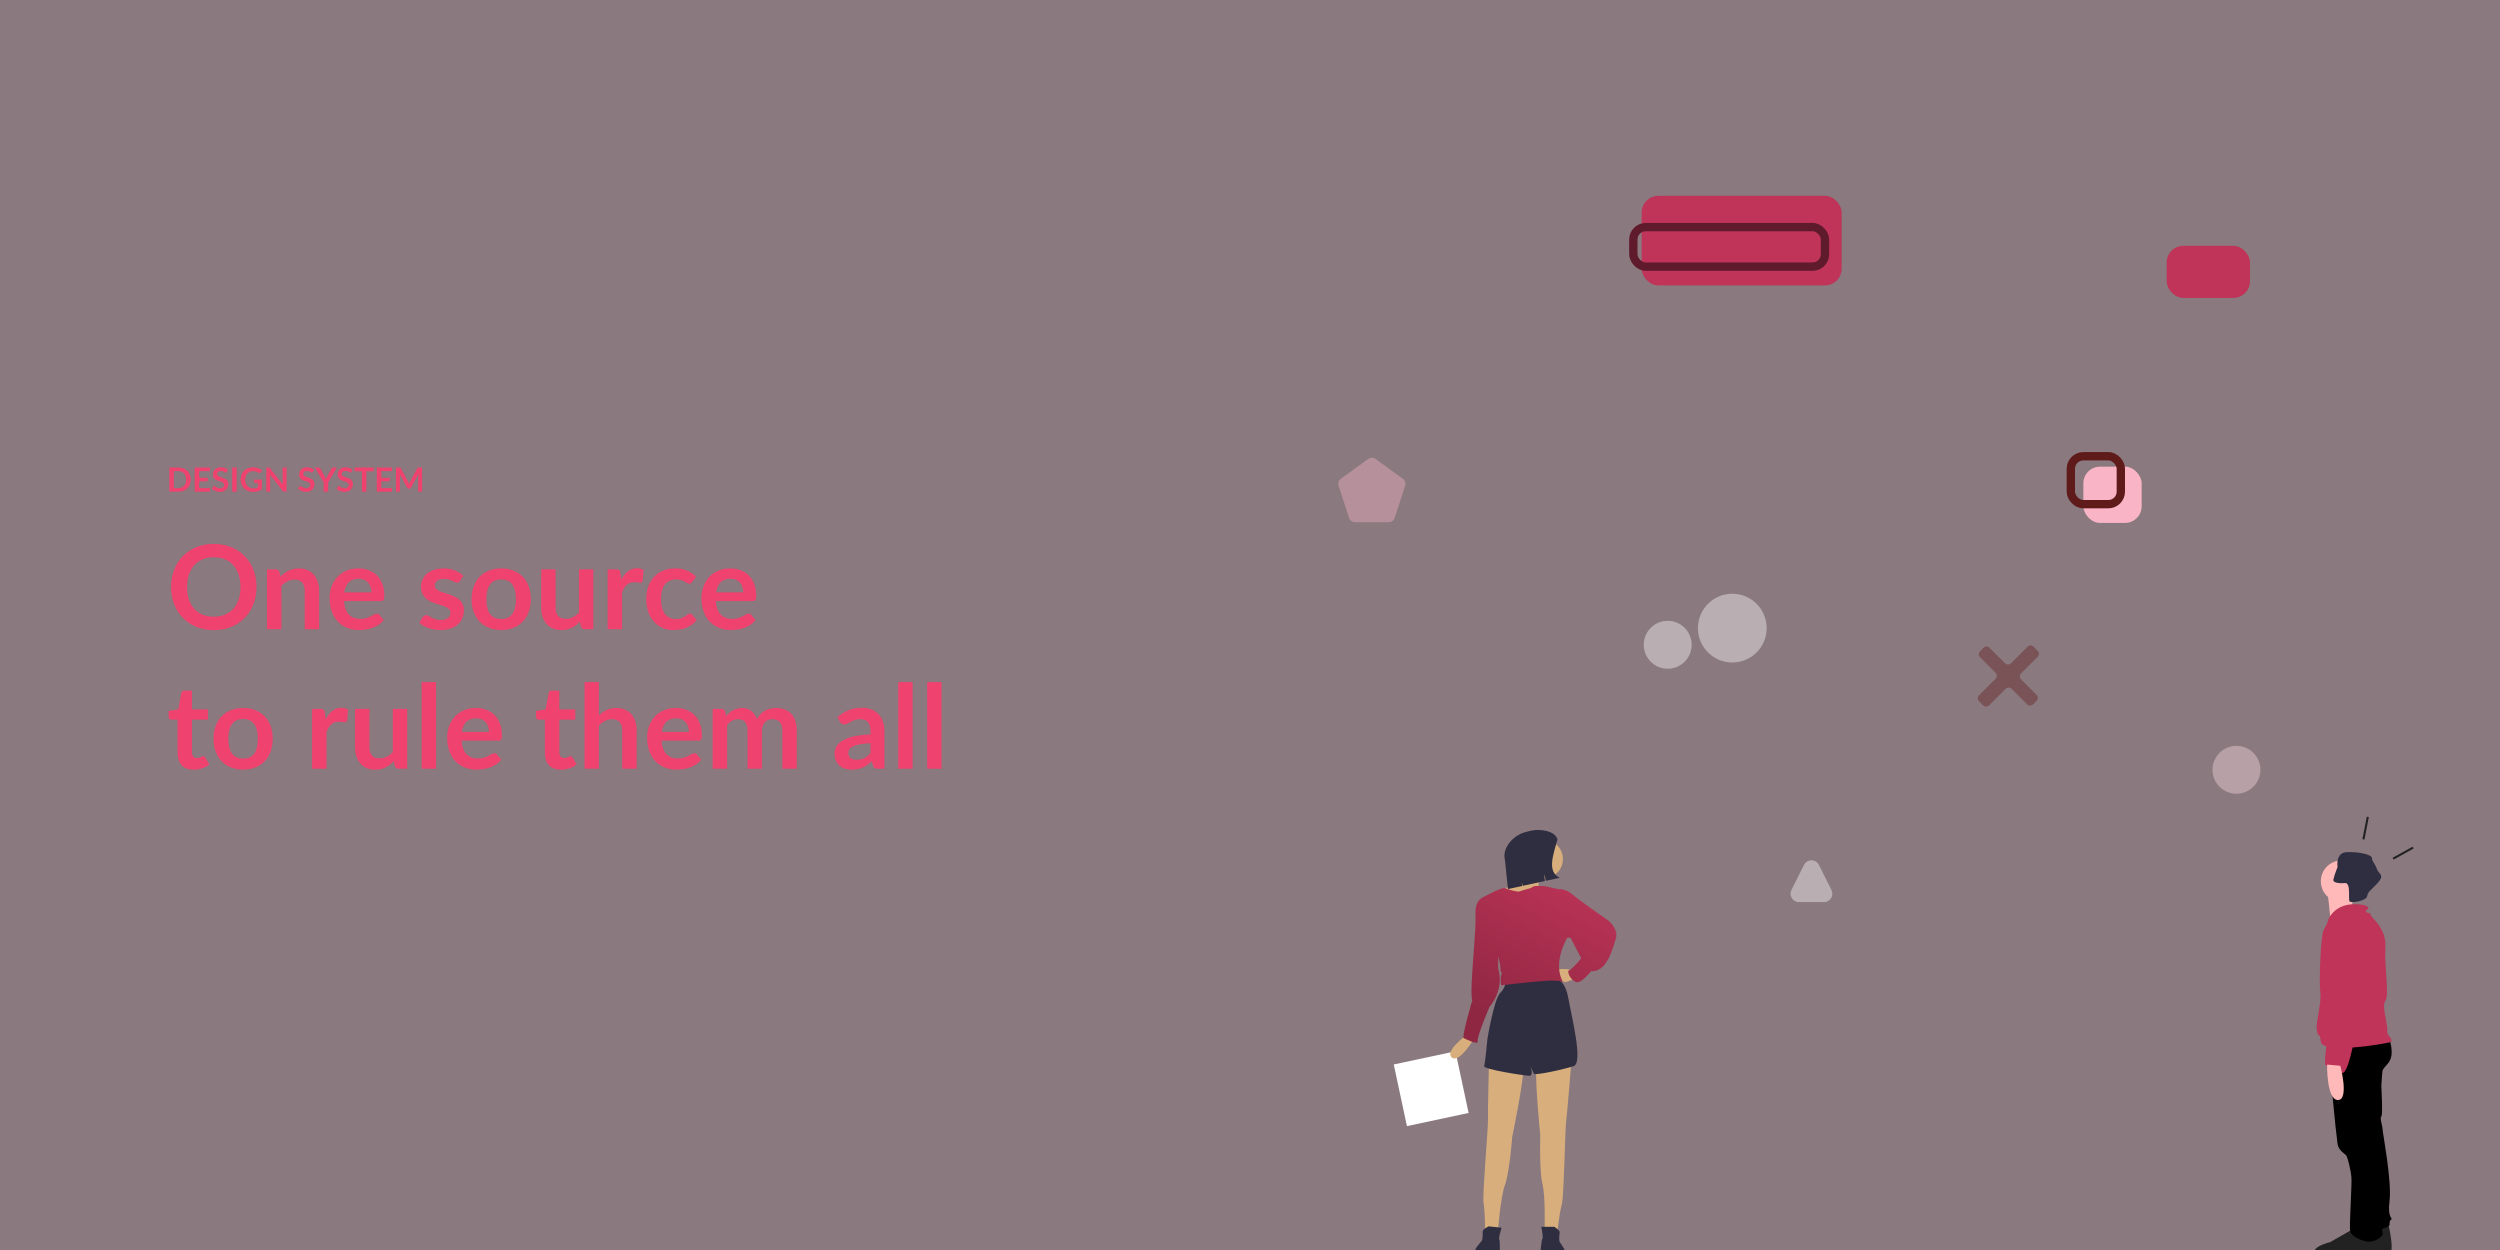 <svg width="1200" height="600" viewBox="0 0 1200 600" fill="none" xmlns="http://www.w3.org/2000/svg">
<rect x="0" y="0" width="1200" height="600" fill="#808080" stroke="none"/>
<g id="design_system_hero" clip-path="url(#clip0)">
<rect width="1200" height="600" fill="#EF426F" fill-opacity="0.1"/>
<rect id="Rectangle Copy" x="1000" y="224" width="28" height="27" rx="8" fill="#F9B4C6"/>
<rect id="Rectangle Copy_2" x="1040" y="118" width="40" height="25" rx="8" fill="#BF3458"/>
<rect id="Rectangle" x="994" y="219" width="24" height="23" rx="6" stroke="#5F1A1A" stroke-width="4"/>
<rect id="Rectangle Copy_3" x="788" y="94" width="96" height="43" rx="8" fill="#BF3458"/>
<rect id="Rectangle Copy 2" x="784" y="109" width="92" height="19" rx="6" stroke="#5F1A2C" stroke-width="4"/>
<g id="undraw_voting_nvu7">
<circle id="Oval" opacity="0.4" cx="1073.5" cy="369.5" r="11.5" fill="#FCDAE3"/>
<circle id="Oval_2" opacity="0.4" cx="831.5" cy="301.5" r="16.5" fill="white"/>
<circle id="Oval_3" opacity="0.4" cx="800.5" cy="309.5" r="11.5" fill="white"/>
<path id="Path" d="M1146.52 588C1146.52 588 1149.65 601.292 1146.8 601.869C1143.95 602.447 1129.98 602.261 1126.55 602.839C1123.13 603.417 1116 602.447 1116 599.847C1116 597.246 1123.42 595.513 1123.42 595.513C1123.42 595.513 1133.97 589.734 1134.25 589.445C1134.54 589.156 1146.52 588 1146.52 588Z" fill="#222222"/>
<path id="Path_2" d="M1143.87 510.429C1143.87 510.429 1143.02 520.143 1143.02 521C1143.02 521.857 1143.87 535.286 1143.02 535.857C1142.17 536.429 1143.59 540.429 1143.59 541.857C1143.59 543.286 1148.12 567 1146.99 576.143C1145.85 585.286 1148.69 584.429 1147.84 585.286C1146.99 586.143 1146.99 586.143 1146.99 587.857C1146.99 589.571 1137.92 591 1137.92 591L1128 527.857L1133.1 509L1143.87 510.429Z" fill="black"/>
<path id="Path_3" opacity="0.1" d="M1143.87 510.429C1143.87 510.429 1143.02 520.143 1143.02 521C1143.02 521.857 1143.87 535.286 1143.02 535.857C1142.17 536.429 1143.59 540.429 1143.59 541.857C1143.59 543.286 1148.12 567 1146.99 576.143C1145.85 585.286 1148.69 584.429 1147.84 585.286C1146.99 586.143 1146.99 586.143 1146.99 587.857C1146.99 589.571 1137.92 591 1137.92 591L1128 527.857L1133.1 509L1143.87 510.429Z" fill="black"/>
<path id="Path_4" d="M1141.74 591.511C1141.74 591.511 1144.58 602.155 1141.74 602.746C1138.89 603.337 1124.94 602.069 1121.53 602.66C1118.11 603.251 1111 603.337 1111 600.677C1111 598.016 1118.4 596.242 1118.4 596.242C1118.4 596.242 1128.93 590.329 1129.21 590.033C1129.5 589.738 1141.74 591.511 1141.74 591.511Z" fill="#222222"/>
<path id="Path_5" d="M1146.62 498C1146.62 498 1150.09 506.334 1146.04 510.645C1141.99 514.956 1137.36 523.578 1137.36 524.152C1137.36 524.727 1145.46 581.918 1144.3 585.654C1143.15 589.39 1143.44 591.689 1143.72 592.264C1144.01 592.839 1140.83 596 1137.36 596C1133.89 596 1128.69 593.413 1128.11 591.114C1127.53 588.815 1128.98 568.985 1128.69 565.249C1128.4 561.513 1126.95 556.053 1126.37 554.903C1125.8 553.754 1122.62 552.604 1122.04 549.155C1121.46 545.707 1116.83 501.736 1118.28 500.299C1119.72 498.862 1146.62 498 1146.62 498Z" fill="black"/>
<circle id="Oval_4" cx="1124" cy="423" r="10" fill="#FFB9B9"/>
<path id="Path_6" d="M1130 427.335C1130 427.335 1128.02 437.974 1129.43 439.125C1130.85 440.275 1118.7 442 1118.7 442C1118.7 442 1117.29 427.91 1117 426.473C1116.72 425.035 1130 427.335 1130 427.335Z" fill="#FFB9B9"/>
<path id="Combined Shape" fill-rule="evenodd" clip-rule="evenodd" d="M1117.46 441.677C1117.46 441.677 1120.9 431.65 1134.95 434.515C1134.95 434.515 1137.53 435.374 1136.67 436.234C1136.44 436.466 1136.21 436.635 1136.01 436.776C1135.49 437.156 1135.26 437.325 1136.1 437.953C1136.67 438.383 1137.32 438.383 1137.71 438.383C1138.11 438.383 1138.25 438.383 1137.82 438.812C1137.57 439.066 1138.13 439.692 1139.05 440.698C1141.23 443.108 1145.39 447.698 1144.99 454.57C1144.74 458.768 1145.08 463.71 1145.38 468.159C1145.79 474.035 1146.13 479.051 1144.99 480.356C1143.75 481.766 1144.58 486.104 1145.27 489.701C1145.69 491.95 1146.07 493.909 1145.85 494.681C1145.57 495.646 1146.36 496.744 1147.06 497.719C1147.81 498.77 1148.46 499.679 1147.57 500.124C1146.66 500.576 1137.69 502.213 1129.25 502.794C1127.86 509.11 1126.1 515 1124.41 515C1120.78 515 1117.98 514.43 1117.14 513.004C1117.05 512.843 1117.01 512.437 1117 511.843C1116.62 511.605 1116.33 511.327 1116.14 511.004C1115.8 510.415 1116.12 506.567 1116.62 502.253C1115.11 501.799 1114.16 501.113 1114.02 500.124C1113.51 496.583 1113.5 496.615 1113.41 496.949C1113.34 497.182 1113.23 497.562 1112.87 496.973C1112.01 495.54 1111.72 492.962 1112.3 489.81L1112.34 489.595C1112.93 486.32 1114.29 478.86 1113.73 476.058C1113.16 473.193 1113.73 449.127 1115.45 446.262C1117.17 443.397 1117.46 441.677 1117.46 441.677Z" fill="url(#paint0_linear)"/>
<path id="Path_7" d="M1123.37 511.576C1123.37 511.576 1127.71 528 1122.21 528C1116.71 528 1117 511 1117 511L1123.37 511.576Z" fill="#FFB9B9"/>
<path id="Path_8" d="M1120 422.445C1120 423.272 1121.22 423.797 1123.1 423.917H1123.11C1123.91 423.962 1124.71 423.947 1125.51 423.871C1126.71 423.763 1127.21 424.879 1127.42 426.351C1127.75 428.778 1127.28 432.182 1127.83 432.715C1128.57 433.451 1134.03 432.713 1135.73 431.044C1136 430.809 1136.17 430.494 1136.23 430.148C1136.41 429.129 1136.92 428.194 1137.69 427.486C1138.69 426.405 1140.13 425.207 1141.74 423.301C1144.64 419.877 1141.74 419.592 1140.87 417.025C1140 414.457 1138.55 413.601 1138.55 411.889C1138.55 410.178 1131.89 408.751 1126.38 409.037C1120.87 409.322 1122.03 416.169 1122.03 416.169C1122.03 416.169 1121.7 416.996 1121.31 418.063C1120.78 419.402 1120.35 420.777 1120.02 422.177C1120.01 422.266 1120 422.355 1120 422.445Z" fill="#2F2E41"/>
<g id="b6a4aa65-5bff-4dd4-a595-827386906092">
<path id="Rectangle_2" d="M704.933 534.218L675.325 540.54L669 510.944L698.609 504.622L704.933 534.218Z" fill="white"/>
<path id="ac286760-ef31-4470-8aba-995faff60c3b" d="M704.11 496.714C704.11 496.714 693.234 504.479 696.86 507.585C700.485 510.691 707.735 498.267 707.735 498.267L704.11 496.714Z" fill="#D8AF7C"/>
<path id="ad0ee0d5-d520-47bd-bca9-706ef112ee3c" d="M754.343 508.62C754.343 508.62 752.272 534.503 751.754 538.127C751.236 541.75 750.718 574.363 749.683 577.987C748.647 581.61 747.611 590.411 747.611 590.411H741.397C741.397 590.411 741.914 574.363 740.361 568.151C738.807 561.939 739.325 544.856 739.325 544.856C739.325 544.856 736.218 514.314 737.771 510.173C739.325 506.032 754.343 508.62 754.343 508.62Z" fill="#D8AF7C"/>
<path id="a2d865fc-f989-4a0f-bdfe-5d1a04b5cb09" d="M746.057 588.858C746.057 588.858 748.647 590.411 748.647 591.446C748.647 592.482 748.129 595.07 748.647 596.105C749.165 597.14 752.79 601.282 750.718 602.317C748.647 603.352 739.325 602.317 739.325 602.317C739.325 602.317 739.843 595.07 740.361 594.552C740.879 594.035 739.843 588.858 739.843 588.858L746.057 588.858Z" fill="#2F2E41"/>
<path id="a5afd73e-dc2f-49f8-bb76-01b6bc8ff4ec" d="M714.755 507.986C714.755 507.986 714.097 533.943 714.232 537.601C714.366 541.259 711.457 573.746 712.106 577.458C712.756 581.17 712.861 590.031 712.861 590.031L719.042 590.683C719.042 590.683 720.212 574.67 722.409 568.655C724.606 562.64 725.885 545.598 725.885 545.598C725.885 545.598 732.182 515.55 731.072 511.269C729.962 506.987 714.755 507.986 714.755 507.986Z" fill="#D8AF7C"/>
<path id="bae9c969-98bd-41cd-ab49-dced4866e2f9" d="M714.57 588.649C714.57 588.649 711.831 589.922 711.723 590.952C711.614 591.981 711.857 594.61 711.234 595.585C710.61 596.56 706.57 600.298 708.521 601.545C710.473 602.792 719.851 602.741 719.851 602.741C719.851 602.741 720.097 595.479 719.637 594.91C719.176 594.341 720.75 589.301 720.75 589.301L714.57 588.649Z" fill="#2F2E41"/>
<path id="efa1face-c8d6-4f61-8a17-c81461288bfc" d="M747.093 469.796C747.093 469.796 751.236 470.314 752.79 479.114C754.343 487.914 760.04 510.173 755.379 511.726C750.718 513.279 736.736 516.385 736.218 515.35C735.7 514.315 734.664 511.726 734.664 511.726C734.664 511.726 736.218 516.385 734.146 516.385C732.075 516.385 711.878 513.279 712.396 511.726C712.914 510.173 713.949 498.785 713.949 498.785C713.949 498.785 717.057 479.631 720.164 476.525C721.984 474.778 722.933 472.312 722.753 469.796L747.093 469.796Z" fill="#2F2E41"/>
<path id="ba787e0e-2496-4127-9664-864bc1f1b460" d="M754.861 465.654C754.861 465.654 748.129 464.101 747.093 466.172C746.057 468.243 749.682 471.349 751.236 471.349C752.79 471.349 755.379 469.796 755.379 469.796L754.861 465.654Z" fill="#D8AF7C"/>
<ellipse id="af432612-84fe-4a80-a474-ad6710b59c23" cx="740.879" cy="412.335" rx="9.322" ry="9.318" fill="#D8AF7C"/>
<path id="fc691572-079c-4ac7-a111-0c7206f484e6" d="M739.325 419.065C739.325 419.065 737.771 426.312 738.807 426.312C739.843 426.312 731.039 430.971 731.039 430.971L724.307 429.936L722.235 426.83C722.235 426.83 733.111 419.582 733.111 415.441C733.111 411.3 739.325 419.065 739.325 419.065Z" fill="#D8AF7C"/>
<path id="Combined Shape_2" fill-rule="evenodd" clip-rule="evenodd" d="M734.664 426.312C734.664 426.312 736.218 425.277 736.736 425.277H740.879C741.397 425.277 748.129 426.83 748.129 426.83L748.129 426.83C748.14 426.828 751.243 426.318 754.861 429.418C758.486 432.524 771.951 441.842 771.951 441.842C771.951 441.842 777.13 445.983 775.576 450.642C775.412 451.135 775.236 451.703 775.044 452.323L775.044 452.324C773.417 457.576 770.612 466.635 763.665 466.172C763.665 466.172 759.004 472.384 756.415 471.349C753.825 470.313 751.754 466.172 753.308 465.654C754.861 465.137 759.004 459.96 759.004 459.96L753.825 450.125H752.272L752.272 450.125C752.272 450.125 745.022 462.031 750.2 471.349C750.2 471.349 748.647 470.313 741.397 470.831C736.398 471.188 728.693 472.037 724.218 472.53L724.218 472.53L724.218 472.53C722.202 472.752 720.843 472.902 720.682 472.902C720.164 472.902 720.164 468.76 720.682 467.725C720.92 467.249 720.829 467.101 720.662 466.829C720.466 466.509 720.164 466.017 720.164 464.619C720.164 463.032 719.58 460.667 719.128 459.075V464.619C722.235 475.49 714.985 483.255 714.985 483.255C714.985 483.255 708.771 497.749 709.289 499.82C709.806 501.891 703.593 498.785 702.556 498.267L702.556 498.267C701.52 497.749 706.699 480.149 706.699 480.149C705.81 478.075 706.617 467.18 707.373 456.981C707.938 449.362 708.474 442.131 708.253 439.254C707.735 432.524 711.36 430.971 711.36 430.971L711.36 430.971C711.36 430.971 720.682 425.794 722.235 426.312L722.235 426.312C723.789 426.83 728.45 428.383 729.486 427.865C730.521 427.347 734.664 426.312 734.664 426.312Z" fill="url(#paint1_linear)"/>
<path id="eb14ef5a-0bc4-48da-8b11-b0e113a7ef46" d="M748.637 421.344L742.053 422.778L741.207 419.537L741.533 422.891L730.912 425.204L730.445 423.415L730.624 425.266L723.822 426.748L722.367 412.785C720.871 407.055 726.331 400.948 732.063 399.453L734.606 398.789C738.816 397.691 746.468 398.69 747.567 402.898C745.644 410.235 742.366 418.278 748.637 421.344Z" fill="#2F2E41"/>
</g>
</g>
<g id="Group">
<path id="+" opacity="0.4" d="M949.911 336.574C949.13 335.793 949.13 334.526 949.911 333.745L957.899 325.758C958.68 324.976 958.68 323.71 957.899 322.929L950.421 315.451C949.64 314.67 949.64 313.404 950.421 312.623L952.123 310.921C952.904 310.14 954.17 310.14 954.951 310.921L962.429 318.399C963.21 319.18 964.477 319.18 965.258 318.399L973.246 310.411C974.027 309.63 975.293 309.63 976.074 310.411L978.089 312.426C978.87 313.207 978.87 314.473 978.089 315.254L970.101 323.242C969.32 324.023 969.32 325.289 970.101 326.071L977.579 333.548C978.36 334.329 978.36 335.596 977.579 336.377L975.877 338.079C975.096 338.86 973.83 338.86 973.048 338.079L965.571 330.601C964.79 329.82 963.523 329.82 962.742 330.601L954.754 338.589C953.973 339.37 952.707 339.37 951.926 338.589L949.911 336.574Z" fill="#5F1A1A"/>
<rect id="Rectangle_3" x="1136.06" y="392.006" width="1" height="11" transform="rotate(11 1136.06 392.006)" fill="#222222"/>
<rect id="Rectangle Copy 3" x="1158.07" y="406.396" width="1" height="11" transform="rotate(61 1158.07 406.396)" fill="#222222"/>
<path id="Triangle" opacity="0.4" fill-rule="evenodd" clip-rule="evenodd" d="M865.922 415.155C867.396 412.207 871.604 412.207 873.078 415.155L879.106 427.211C880.435 429.871 878.501 433 875.528 433H863.472C860.499 433 858.565 429.871 859.894 427.211L865.922 415.155Z" fill="white"/>
<path id="Polygon" opacity="0.4" fill-rule="evenodd" clip-rule="evenodd" d="M656.737 220.281C657.788 219.517 659.212 219.517 660.263 220.281L673.38 229.811C674.432 230.575 674.872 231.929 674.47 233.165L669.46 248.585C669.058 249.821 667.906 250.658 666.607 250.658H650.393C649.094 250.658 647.942 249.821 647.54 248.585L642.53 233.165C642.128 231.929 642.568 230.575 643.62 229.811L656.737 220.281Z" fill="#F9B4C6"/>
</g>
<g id="Group 43">
<path id="One source to rule t" d="M123.12 281.756C123.12 284.724 122.625 287.477 121.636 290.016C120.665 292.536 119.284 294.72 117.492 296.568C115.7 298.416 113.544 299.863 111.024 300.908C108.504 301.935 105.704 302.448 102.624 302.448C99.563 302.448 96.772 301.935 94.252 300.908C91.732 299.863 89.567 298.416 87.756 296.568C85.964 294.72 84.573 292.536 83.584 290.016C82.595 287.477 82.1 284.724 82.1 281.756C82.1 278.788 82.595 276.044 83.584 273.524C84.573 270.985 85.964 268.792 87.756 266.944C89.567 265.096 91.732 263.659 94.252 262.632C96.772 261.587 99.563 261.064 102.624 261.064C104.677 261.064 106.609 261.307 108.42 261.792C110.231 262.259 111.892 262.931 113.404 263.808C114.916 264.667 116.269 265.721 117.464 266.972C118.677 268.204 119.704 269.585 120.544 271.116C121.384 272.647 122.019 274.308 122.448 276.1C122.896 277.892 123.12 279.777 123.12 281.756ZM115.42 281.756C115.42 279.535 115.121 277.547 114.524 275.792C113.927 274.019 113.077 272.516 111.976 271.284C110.875 270.052 109.531 269.109 107.944 268.456C106.376 267.803 104.603 267.476 102.624 267.476C100.645 267.476 98.863 267.803 97.276 268.456C95.708 269.109 94.364 270.052 93.244 271.284C92.143 272.516 91.293 274.019 90.696 275.792C90.099 277.547 89.8 279.535 89.8 281.756C89.8 283.977 90.099 285.975 90.696 287.748C91.293 289.503 92.143 290.996 93.244 292.228C94.364 293.441 95.708 294.375 97.276 295.028C98.863 295.681 100.645 296.008 102.624 296.008C104.603 296.008 106.376 295.681 107.944 295.028C109.531 294.375 110.875 293.441 111.976 292.228C113.077 290.996 113.927 289.503 114.524 287.748C115.121 285.975 115.42 283.977 115.42 281.756ZM134.618 276.8C135.197 276.221 135.804 275.689 136.438 275.204C137.092 274.7 137.773 274.28 138.482 273.944C139.21 273.589 139.985 273.319 140.806 273.132C141.628 272.927 142.524 272.824 143.494 272.824C145.062 272.824 146.453 273.095 147.666 273.636C148.88 274.159 149.888 274.905 150.69 275.876C151.512 276.828 152.128 277.976 152.538 279.32C152.968 280.645 153.182 282.111 153.182 283.716V302H146.266V283.716C146.266 281.961 145.865 280.608 145.062 279.656C144.26 278.685 143.037 278.2 141.394 278.2C140.2 278.2 139.08 278.471 138.034 279.012C136.989 279.553 136 280.291 135.066 281.224V302H128.15V273.272H132.378C133.274 273.272 133.862 273.692 134.142 274.532L134.618 276.8ZM178.268 284.332C178.268 283.436 178.137 282.596 177.876 281.812C177.633 281.009 177.26 280.309 176.756 279.712C176.252 279.115 175.608 278.648 174.824 278.312C174.058 277.957 173.162 277.78 172.136 277.78C170.138 277.78 168.561 278.349 167.404 279.488C166.265 280.627 165.537 282.241 165.22 284.332H178.268ZM165.08 288.504C165.192 289.979 165.453 291.257 165.864 292.34C166.274 293.404 166.816 294.291 167.488 295C168.16 295.691 168.953 296.213 169.868 296.568C170.801 296.904 171.828 297.072 172.948 297.072C174.068 297.072 175.029 296.941 175.832 296.68C176.653 296.419 177.362 296.129 177.96 295.812C178.576 295.495 179.108 295.205 179.556 294.944C180.022 294.683 180.47 294.552 180.9 294.552C181.478 294.552 181.908 294.767 182.188 295.196L184.176 297.716C183.41 298.612 182.552 299.368 181.6 299.984C180.648 300.581 179.649 301.067 178.604 301.44C177.577 301.795 176.522 302.047 175.44 302.196C174.376 302.345 173.34 302.42 172.332 302.42C170.334 302.42 168.477 302.093 166.76 301.44C165.042 300.768 163.549 299.788 162.28 298.5C161.01 297.193 160.012 295.588 159.284 293.684C158.556 291.761 158.192 289.54 158.192 287.02C158.192 285.06 158.509 283.221 159.144 281.504C159.778 279.768 160.684 278.265 161.86 276.996C163.054 275.708 164.501 274.691 166.2 273.944C167.917 273.197 169.849 272.824 171.996 272.824C173.806 272.824 175.477 273.113 177.008 273.692C178.538 274.271 179.854 275.12 180.956 276.24C182.057 277.341 182.916 278.704 183.532 280.328C184.166 281.933 184.484 283.772 184.484 285.844C184.484 286.889 184.372 287.599 184.148 287.972C183.924 288.327 183.494 288.504 182.86 288.504H165.08ZM220.819 278.872C220.632 279.171 220.436 279.385 220.231 279.516C220.026 279.628 219.764 279.684 219.447 279.684C219.111 279.684 218.747 279.591 218.355 279.404C217.982 279.217 217.543 279.012 217.039 278.788C216.535 278.545 215.956 278.331 215.303 278.144C214.668 277.957 213.912 277.864 213.035 277.864C211.672 277.864 210.599 278.153 209.815 278.732C209.05 279.311 208.667 280.067 208.667 281C208.667 281.616 208.863 282.139 209.255 282.568C209.666 282.979 210.198 283.343 210.851 283.66C211.523 283.977 212.279 284.267 213.119 284.528C213.959 284.771 214.808 285.041 215.667 285.34C216.544 285.639 217.403 285.984 218.243 286.376C219.083 286.749 219.83 287.235 220.483 287.832C221.155 288.411 221.687 289.111 222.079 289.932C222.49 290.753 222.695 291.743 222.695 292.9C222.695 294.281 222.443 295.56 221.939 296.736C221.454 297.893 220.726 298.901 219.755 299.76C218.784 300.6 217.58 301.263 216.143 301.748C214.724 302.215 213.082 302.448 211.215 302.448C210.226 302.448 209.255 302.355 208.303 302.168C207.37 302 206.464 301.757 205.587 301.44C204.728 301.123 203.926 300.749 203.179 300.32C202.451 299.891 201.807 299.424 201.247 298.92L202.843 296.288C203.048 295.971 203.291 295.728 203.571 295.56C203.851 295.392 204.206 295.308 204.635 295.308C205.064 295.308 205.466 295.429 205.839 295.672C206.231 295.915 206.679 296.176 207.183 296.456C207.687 296.736 208.275 296.997 208.947 297.24C209.638 297.483 210.506 297.604 211.551 297.604C212.372 297.604 213.072 297.511 213.651 297.324C214.248 297.119 214.734 296.857 215.107 296.54C215.499 296.223 215.779 295.859 215.947 295.448C216.134 295.019 216.227 294.58 216.227 294.132C216.227 293.46 216.022 292.909 215.611 292.48C215.219 292.051 214.687 291.677 214.015 291.36C213.362 291.043 212.606 290.763 211.747 290.52C210.907 290.259 210.039 289.979 209.143 289.68C208.266 289.381 207.398 289.036 206.539 288.644C205.699 288.233 204.943 287.72 204.271 287.104C203.618 286.488 203.086 285.732 202.675 284.836C202.283 283.94 202.087 282.857 202.087 281.588C202.087 280.412 202.32 279.292 202.787 278.228C203.254 277.164 203.935 276.24 204.831 275.456C205.746 274.653 206.875 274.019 208.219 273.552C209.582 273.067 211.15 272.824 212.923 272.824C214.902 272.824 216.703 273.151 218.327 273.804C219.951 274.457 221.304 275.316 222.387 276.38L220.819 278.872ZM240.612 272.824C242.74 272.824 244.672 273.169 246.408 273.86C248.163 274.551 249.656 275.531 250.888 276.8C252.139 278.069 253.1 279.619 253.772 281.448C254.444 283.277 254.78 285.321 254.78 287.58C254.78 289.857 254.444 291.911 253.772 293.74C253.1 295.569 252.139 297.128 250.888 298.416C249.656 299.704 248.163 300.693 246.408 301.384C244.672 302.075 242.74 302.42 240.612 302.42C238.466 302.42 236.515 302.075 234.76 301.384C233.006 300.693 231.503 299.704 230.252 298.416C229.02 297.128 228.059 295.569 227.368 293.74C226.696 291.911 226.36 289.857 226.36 287.58C226.36 285.321 226.696 283.277 227.368 281.448C228.059 279.619 229.02 278.069 230.252 276.8C231.503 275.531 233.006 274.551 234.76 273.86C236.515 273.169 238.466 272.824 240.612 272.824ZM240.612 297.1C243.002 297.1 244.766 296.297 245.904 294.692C247.062 293.087 247.64 290.735 247.64 287.636C247.64 284.537 247.062 282.176 245.904 280.552C244.766 278.928 243.002 278.116 240.612 278.116C238.186 278.116 236.384 278.937 235.208 280.58C234.051 282.204 233.472 284.556 233.472 287.636C233.472 290.716 234.051 293.068 235.208 294.692C236.384 296.297 238.186 297.1 240.612 297.1ZM284.809 273.272V302H280.581C279.666 302 279.087 301.58 278.845 300.74L278.369 298.444C277.193 299.639 275.895 300.609 274.477 301.356C273.058 302.084 271.387 302.448 269.465 302.448C267.897 302.448 266.506 302.187 265.293 301.664C264.098 301.123 263.09 300.367 262.269 299.396C261.447 298.425 260.822 297.277 260.393 295.952C259.982 294.608 259.777 293.133 259.777 291.528V273.272H266.693V291.528C266.693 293.283 267.094 294.645 267.897 295.616C268.718 296.568 269.941 297.044 271.565 297.044C272.759 297.044 273.879 296.783 274.925 296.26C275.97 295.719 276.959 294.981 277.893 294.048V273.272H284.809ZM298.19 278.256C299.086 276.539 300.15 275.195 301.382 274.224C302.614 273.235 304.07 272.74 305.75 272.74C307.075 272.74 308.139 273.029 308.942 273.608L308.494 278.788C308.401 279.124 308.261 279.367 308.074 279.516C307.906 279.647 307.673 279.712 307.374 279.712C307.094 279.712 306.674 279.665 306.114 279.572C305.573 279.479 305.041 279.432 304.518 279.432C303.753 279.432 303.071 279.544 302.474 279.768C301.877 279.992 301.335 280.319 300.85 280.748C300.383 281.159 299.963 281.663 299.59 282.26C299.235 282.857 298.899 283.539 298.582 284.304V302H291.666V273.272H295.726C296.435 273.272 296.93 273.403 297.21 273.664C297.49 273.907 297.677 274.355 297.77 275.008L298.19 278.256ZM332.316 279.348C332.111 279.609 331.906 279.815 331.7 279.964C331.514 280.113 331.234 280.188 330.86 280.188C330.506 280.188 330.16 280.085 329.824 279.88C329.488 279.656 329.087 279.413 328.62 279.152C328.154 278.872 327.594 278.629 326.94 278.424C326.306 278.2 325.512 278.088 324.56 278.088C323.347 278.088 322.283 278.312 321.368 278.76C320.454 279.189 319.688 279.815 319.072 280.636C318.475 281.457 318.027 282.456 317.728 283.632C317.43 284.789 317.28 286.105 317.28 287.58C317.28 289.111 317.439 290.473 317.756 291.668C318.092 292.863 318.568 293.871 319.184 294.692C319.8 295.495 320.547 296.111 321.424 296.54C322.302 296.951 323.291 297.156 324.392 297.156C325.494 297.156 326.38 297.025 327.052 296.764C327.743 296.484 328.322 296.185 328.788 295.868C329.255 295.532 329.656 295.233 329.992 294.972C330.347 294.692 330.739 294.552 331.168 294.552C331.728 294.552 332.148 294.767 332.428 295.196L334.416 297.716C333.651 298.612 332.82 299.368 331.924 299.984C331.028 300.581 330.095 301.067 329.124 301.44C328.172 301.795 327.183 302.047 326.156 302.196C325.148 302.345 324.14 302.42 323.132 302.42C321.359 302.42 319.688 302.093 318.12 301.44C316.552 300.768 315.18 299.797 314.004 298.528C312.828 297.259 311.895 295.709 311.204 293.88C310.532 292.032 310.196 289.932 310.196 287.58C310.196 285.471 310.495 283.52 311.092 281.728C311.708 279.917 312.604 278.359 313.78 277.052C314.956 275.727 316.412 274.691 318.148 273.944C319.884 273.197 321.882 272.824 324.14 272.824C326.287 272.824 328.163 273.169 329.768 273.86C331.392 274.551 332.848 275.54 334.136 276.828L332.316 279.348ZM356.768 284.332C356.768 283.436 356.637 282.596 356.376 281.812C356.133 281.009 355.76 280.309 355.256 279.712C354.752 279.115 354.108 278.648 353.324 278.312C352.558 277.957 351.662 277.78 350.636 277.78C348.638 277.78 347.061 278.349 345.904 279.488C344.765 280.627 344.037 282.241 343.72 284.332H356.768ZM343.58 288.504C343.692 289.979 343.953 291.257 344.364 292.34C344.774 293.404 345.316 294.291 345.988 295C346.66 295.691 347.453 296.213 348.368 296.568C349.301 296.904 350.328 297.072 351.448 297.072C352.568 297.072 353.529 296.941 354.332 296.68C355.153 296.419 355.862 296.129 356.46 295.812C357.076 295.495 357.608 295.205 358.056 294.944C358.522 294.683 358.97 294.552 359.4 294.552C359.978 294.552 360.408 294.767 360.688 295.196L362.676 297.716C361.91 298.612 361.052 299.368 360.1 299.984C359.148 300.581 358.149 301.067 357.104 301.44C356.077 301.795 355.022 302.047 353.94 302.196C352.876 302.345 351.84 302.42 350.832 302.42C348.834 302.42 346.977 302.093 345.26 301.44C343.542 300.768 342.049 299.788 340.78 298.5C339.51 297.193 338.512 295.588 337.784 293.684C337.056 291.761 336.692 289.54 336.692 287.02C336.692 285.06 337.009 283.221 337.644 281.504C338.278 279.768 339.184 278.265 340.36 276.996C341.554 275.708 343.001 274.691 344.7 273.944C346.417 273.197 348.349 272.824 350.496 272.824C352.306 272.824 353.977 273.113 355.508 273.692C357.038 274.271 358.354 275.12 359.456 276.24C360.557 277.341 361.416 278.704 362.032 280.328C362.666 281.933 362.984 283.772 362.984 285.844C362.984 286.889 362.872 287.599 362.648 287.972C362.424 288.327 361.994 288.504 361.36 288.504H343.58ZM92.992 369.448C90.491 369.448 88.568 368.748 87.224 367.348C85.899 365.929 85.236 363.979 85.236 361.496V345.452H82.296C81.923 345.452 81.605 345.331 81.344 345.088C81.083 344.845 80.952 344.481 80.952 343.996V341.252L85.572 340.496L87.028 332.656C87.121 332.283 87.299 331.993 87.56 331.788C87.821 331.583 88.157 331.48 88.568 331.48H92.152V340.524H99.824V345.452H92.152V361.02C92.152 361.916 92.367 362.616 92.796 363.12C93.244 363.624 93.851 363.876 94.616 363.876C95.045 363.876 95.4 363.829 95.68 363.736C95.979 363.624 96.231 363.512 96.436 363.4C96.66 363.288 96.856 363.185 97.024 363.092C97.192 362.98 97.36 362.924 97.528 362.924C97.733 362.924 97.901 362.98 98.032 363.092C98.163 363.185 98.303 363.335 98.452 363.54L100.524 366.9C99.516 367.74 98.359 368.375 97.052 368.804C95.745 369.233 94.392 369.448 92.992 369.448ZM116.745 339.824C118.873 339.824 120.805 340.169 122.541 340.86C124.296 341.551 125.789 342.531 127.021 343.8C128.272 345.069 129.233 346.619 129.905 348.448C130.577 350.277 130.913 352.321 130.913 354.58C130.913 356.857 130.577 358.911 129.905 360.74C129.233 362.569 128.272 364.128 127.021 365.416C125.789 366.704 124.296 367.693 122.541 368.384C120.805 369.075 118.873 369.42 116.745 369.42C114.599 369.42 112.648 369.075 110.893 368.384C109.139 367.693 107.636 366.704 106.385 365.416C105.153 364.128 104.192 362.569 103.501 360.74C102.829 358.911 102.493 356.857 102.493 354.58C102.493 352.321 102.829 350.277 103.501 348.448C104.192 346.619 105.153 345.069 106.385 343.8C107.636 342.531 109.139 341.551 110.893 340.86C112.648 340.169 114.599 339.824 116.745 339.824ZM116.745 364.1C119.135 364.1 120.899 363.297 122.037 361.692C123.195 360.087 123.773 357.735 123.773 354.636C123.773 351.537 123.195 349.176 122.037 347.552C120.899 345.928 119.135 345.116 116.745 345.116C114.319 345.116 112.517 345.937 111.341 347.58C110.184 349.204 109.605 351.556 109.605 354.636C109.605 357.716 110.184 360.068 111.341 361.692C112.517 363.297 114.319 364.1 116.745 364.1ZM156.331 345.256C157.227 343.539 158.291 342.195 159.523 341.224C160.755 340.235 162.211 339.74 163.891 339.74C165.216 339.74 166.28 340.029 167.083 340.608L166.635 345.788C166.541 346.124 166.401 346.367 166.215 346.516C166.047 346.647 165.813 346.712 165.515 346.712C165.235 346.712 164.815 346.665 164.255 346.572C163.713 346.479 163.181 346.432 162.659 346.432C161.893 346.432 161.212 346.544 160.615 346.768C160.017 346.992 159.476 347.319 158.991 347.748C158.524 348.159 158.104 348.663 157.731 349.26C157.376 349.857 157.04 350.539 156.723 351.304V369H149.807V340.272H153.867C154.576 340.272 155.071 340.403 155.351 340.664C155.631 340.907 155.817 341.355 155.911 342.008L156.331 345.256ZM195.449 340.272V369H191.221C190.307 369 189.728 368.58 189.485 367.74L189.009 365.444C187.833 366.639 186.536 367.609 185.117 368.356C183.699 369.084 182.028 369.448 180.105 369.448C178.537 369.448 177.147 369.187 175.933 368.664C174.739 368.123 173.731 367.367 172.909 366.396C172.088 365.425 171.463 364.277 171.033 362.952C170.623 361.608 170.417 360.133 170.417 358.528V340.272H177.333V358.528C177.333 360.283 177.735 361.645 178.537 362.616C179.359 363.568 180.581 364.044 182.205 364.044C183.4 364.044 184.52 363.783 185.565 363.26C186.611 362.719 187.6 361.981 188.533 361.048V340.272H195.449ZM209.307 327.392V369H202.391V327.392H209.307ZM234.705 351.332C234.705 350.436 234.575 349.596 234.313 348.812C234.071 348.009 233.697 347.309 233.193 346.712C232.689 346.115 232.045 345.648 231.261 345.312C230.496 344.957 229.6 344.78 228.573 344.78C226.576 344.78 224.999 345.349 223.841 346.488C222.703 347.627 221.975 349.241 221.657 351.332H234.705ZM221.517 355.504C221.629 356.979 221.891 358.257 222.301 359.34C222.712 360.404 223.253 361.291 223.925 362C224.597 362.691 225.391 363.213 226.305 363.568C227.239 363.904 228.265 364.072 229.385 364.072C230.505 364.072 231.467 363.941 232.269 363.68C233.091 363.419 233.8 363.129 234.397 362.812C235.013 362.495 235.545 362.205 235.993 361.944C236.46 361.683 236.908 361.552 237.337 361.552C237.916 361.552 238.345 361.767 238.625 362.196L240.613 364.716C239.848 365.612 238.989 366.368 238.037 366.984C237.085 367.581 236.087 368.067 235.041 368.44C234.015 368.795 232.96 369.047 231.877 369.196C230.813 369.345 229.777 369.42 228.769 369.42C226.772 369.42 224.915 369.093 223.197 368.44C221.48 367.768 219.987 366.788 218.717 365.5C217.448 364.193 216.449 362.588 215.721 360.684C214.993 358.761 214.629 356.54 214.629 354.02C214.629 352.06 214.947 350.221 215.581 348.504C216.216 346.768 217.121 345.265 218.297 343.996C219.492 342.708 220.939 341.691 222.637 340.944C224.355 340.197 226.287 339.824 228.433 339.824C230.244 339.824 231.915 340.113 233.445 340.692C234.976 341.271 236.292 342.12 237.393 343.24C238.495 344.341 239.353 345.704 239.969 347.328C240.604 348.933 240.921 350.772 240.921 352.844C240.921 353.889 240.809 354.599 240.585 354.972C240.361 355.327 239.932 355.504 239.297 355.504H221.517ZM269.305 369.448C266.803 369.448 264.881 368.748 263.537 367.348C262.211 365.929 261.549 363.979 261.549 361.496V345.452H258.609C258.235 345.452 257.918 345.331 257.657 345.088C257.395 344.845 257.265 344.481 257.265 343.996V341.252L261.885 340.496L263.341 332.656C263.434 332.283 263.611 331.993 263.873 331.788C264.134 331.583 264.47 331.48 264.881 331.48H268.465V340.524H276.137V345.452H268.465V361.02C268.465 361.916 268.679 362.616 269.109 363.12C269.557 363.624 270.163 363.876 270.929 363.876C271.358 363.876 271.713 363.829 271.993 363.736C272.291 363.624 272.543 363.512 272.749 363.4C272.973 363.288 273.169 363.185 273.337 363.092C273.505 362.98 273.673 362.924 273.841 362.924C274.046 362.924 274.214 362.98 274.345 363.092C274.475 363.185 274.615 363.335 274.765 363.54L276.837 366.9C275.829 367.74 274.671 368.375 273.365 368.804C272.058 369.233 270.705 369.448 269.305 369.448ZM287.48 343.352C288.6 342.307 289.832 341.457 291.176 340.804C292.52 340.151 294.098 339.824 295.908 339.824C297.476 339.824 298.867 340.095 300.08 340.636C301.294 341.159 302.302 341.905 303.104 342.876C303.926 343.828 304.542 344.976 304.952 346.32C305.382 347.645 305.596 349.111 305.596 350.716V369H298.68V350.716C298.68 348.961 298.279 347.608 297.476 346.656C296.674 345.685 295.451 345.2 293.808 345.2C292.614 345.2 291.494 345.471 290.448 346.012C289.403 346.553 288.414 347.291 287.48 348.224V369H280.564V327.392H287.48V343.352ZM330.682 351.332C330.682 350.436 330.551 349.596 330.29 348.812C330.047 348.009 329.674 347.309 329.17 346.712C328.666 346.115 328.022 345.648 327.238 345.312C326.472 344.957 325.576 344.78 324.55 344.78C322.552 344.78 320.975 345.349 319.818 346.488C318.679 347.627 317.951 349.241 317.634 351.332H330.682ZM317.494 355.504C317.606 356.979 317.867 358.257 318.278 359.34C318.688 360.404 319.23 361.291 319.902 362C320.574 362.691 321.367 363.213 322.282 363.568C323.215 363.904 324.242 364.072 325.362 364.072C326.482 364.072 327.443 363.941 328.246 363.68C329.067 363.419 329.776 363.129 330.374 362.812C330.99 362.495 331.522 362.205 331.97 361.944C332.436 361.683 332.884 361.552 333.314 361.552C333.892 361.552 334.322 361.767 334.602 362.196L336.59 364.716C335.824 365.612 334.966 366.368 334.014 366.984C333.062 367.581 332.063 368.067 331.018 368.44C329.991 368.795 328.936 369.047 327.854 369.196C326.79 369.345 325.754 369.42 324.746 369.42C322.748 369.42 320.891 369.093 319.174 368.44C317.456 367.768 315.963 366.788 314.694 365.5C313.424 364.193 312.426 362.588 311.698 360.684C310.97 358.761 310.606 356.54 310.606 354.02C310.606 352.06 310.923 350.221 311.558 348.504C312.192 346.768 313.098 345.265 314.274 343.996C315.468 342.708 316.915 341.691 318.614 340.944C320.331 340.197 322.263 339.824 324.41 339.824C326.22 339.824 327.891 340.113 329.422 340.692C330.952 341.271 332.268 342.12 333.37 343.24C334.471 344.341 335.33 345.704 335.946 347.328C336.58 348.933 336.898 350.772 336.898 352.844C336.898 353.889 336.786 354.599 336.562 354.972C336.338 355.327 335.908 355.504 335.274 355.504H317.494ZM342.088 369V340.272H346.316C347.212 340.272 347.8 340.692 348.08 341.532L348.528 343.66C349.032 343.1 349.555 342.587 350.096 342.12C350.656 341.653 351.244 341.252 351.86 340.916C352.495 340.58 353.167 340.319 353.876 340.132C354.604 339.927 355.397 339.824 356.256 339.824C358.067 339.824 359.551 340.319 360.708 341.308C361.884 342.279 362.761 343.576 363.34 345.2C363.788 344.248 364.348 343.436 365.02 342.764C365.692 342.073 366.429 341.513 367.232 341.084C368.035 340.655 368.884 340.337 369.78 340.132C370.695 339.927 371.609 339.824 372.524 339.824C374.111 339.824 375.52 340.067 376.752 340.552C377.984 341.037 379.02 341.747 379.86 342.68C380.7 343.613 381.335 344.752 381.764 346.096C382.212 347.44 382.436 348.98 382.436 350.716V369H375.52V350.716C375.52 348.887 375.119 347.515 374.316 346.6C373.513 345.667 372.337 345.2 370.788 345.2C370.079 345.2 369.416 345.321 368.8 345.564C368.203 345.807 367.671 346.161 367.204 346.628C366.756 347.076 366.401 347.645 366.14 348.336C365.879 349.027 365.748 349.82 365.748 350.716V369H358.804V350.716C358.804 348.793 358.412 347.393 357.628 346.516C356.863 345.639 355.733 345.2 354.24 345.2C353.232 345.2 352.289 345.452 351.412 345.956C350.553 346.441 349.751 347.113 349.004 347.972V369H342.088ZM417.803 356.736C415.806 356.829 414.126 357.007 412.763 357.268C411.4 357.511 410.308 357.828 409.487 358.22C408.666 358.612 408.078 359.069 407.723 359.592C407.368 360.115 407.191 360.684 407.191 361.3C407.191 362.513 407.546 363.381 408.255 363.904C408.983 364.427 409.926 364.688 411.083 364.688C412.502 364.688 413.724 364.436 414.751 363.932C415.796 363.409 416.814 362.625 417.803 361.58V356.736ZM401.955 344.276C405.259 341.252 409.235 339.74 413.883 339.74C415.563 339.74 417.066 340.02 418.391 340.58C419.716 341.121 420.836 341.887 421.751 342.876C422.666 343.847 423.356 345.013 423.823 346.376C424.308 347.739 424.551 349.232 424.551 350.856V369H421.415C420.762 369 420.258 368.907 419.903 368.72C419.548 368.515 419.268 368.113 419.063 367.516L418.447 365.444C417.719 366.097 417.01 366.676 416.319 367.18C415.628 367.665 414.91 368.076 414.163 368.412C413.416 368.748 412.614 369 411.755 369.168C410.915 369.355 409.982 369.448 408.955 369.448C407.742 369.448 406.622 369.289 405.595 368.972C404.568 368.636 403.682 368.141 402.935 367.488C402.188 366.835 401.61 366.023 401.199 365.052C400.788 364.081 400.583 362.952 400.583 361.664C400.583 360.936 400.704 360.217 400.947 359.508C401.19 358.78 401.582 358.089 402.123 357.436C402.683 356.783 403.402 356.167 404.279 355.588C405.156 355.009 406.23 354.505 407.499 354.076C408.787 353.647 410.28 353.301 411.979 353.04C413.678 352.76 415.619 352.592 417.803 352.536V350.856C417.803 348.933 417.392 347.515 416.571 346.6C415.75 345.667 414.564 345.2 413.015 345.2C411.895 345.2 410.962 345.331 410.215 345.592C409.487 345.853 408.843 346.152 408.283 346.488C407.723 346.805 407.21 347.095 406.743 347.356C406.295 347.617 405.791 347.748 405.231 347.748C404.746 347.748 404.335 347.627 403.999 347.384C403.663 347.123 403.392 346.824 403.187 346.488L401.955 344.276ZM438.064 327.392V369H431.148V327.392H438.064ZM451.955 327.392V369H445.039V327.392H451.955Z" fill="#EF426F"/>
<path id="DESIGN SYSTEM" d="M91.56 230.216C91.56 231.064 91.419 231.843 91.136 232.552C90.853 233.261 90.456 233.872 89.944 234.384C89.432 234.896 88.816 235.293 88.096 235.576C87.376 235.859 86.576 236 85.696 236H81.288V224.432H85.696C86.576 224.432 87.376 224.576 88.096 224.864C88.816 225.147 89.432 225.544 89.944 226.056C90.456 226.563 90.853 227.171 91.136 227.88C91.419 228.589 91.56 229.368 91.56 230.216ZM89.352 230.216C89.352 229.581 89.267 229.013 89.096 228.512C88.931 228.005 88.688 227.579 88.368 227.232C88.053 226.88 87.669 226.611 87.216 226.424C86.768 226.237 86.261 226.144 85.696 226.144H83.448V234.288H85.696C86.261 234.288 86.768 234.195 87.216 234.008C87.669 233.821 88.053 233.555 88.368 233.208C88.688 232.856 88.931 232.429 89.096 231.928C89.267 231.421 89.352 230.851 89.352 230.216ZM95.62 226.144V229.352H99.668V231.008H95.62V234.28H100.756V236H93.46V224.432H100.756V226.144H95.62ZM108.823 226.536C108.759 226.648 108.69 226.731 108.615 226.784C108.546 226.832 108.458 226.856 108.351 226.856C108.239 226.856 108.116 226.816 107.983 226.736C107.855 226.651 107.7 226.557 107.519 226.456C107.338 226.355 107.124 226.264 106.879 226.184C106.639 226.099 106.354 226.056 106.023 226.056C105.724 226.056 105.463 226.093 105.239 226.168C105.015 226.237 104.826 226.336 104.671 226.464C104.522 226.592 104.41 226.747 104.335 226.928C104.26 227.104 104.223 227.299 104.223 227.512C104.223 227.784 104.298 228.011 104.447 228.192C104.602 228.373 104.804 228.528 105.055 228.656C105.306 228.784 105.591 228.899 105.911 229C106.231 229.101 106.559 229.211 106.895 229.328C107.231 229.44 107.559 229.573 107.879 229.728C108.199 229.877 108.484 230.069 108.735 230.304C108.986 230.533 109.186 230.816 109.335 231.152C109.49 231.488 109.567 231.896 109.567 232.376C109.567 232.899 109.476 233.389 109.295 233.848C109.119 234.301 108.858 234.699 108.511 235.04C108.17 235.376 107.751 235.643 107.255 235.84C106.759 236.032 106.191 236.128 105.551 236.128C105.183 236.128 104.82 236.091 104.463 236.016C104.106 235.947 103.762 235.845 103.431 235.712C103.106 235.579 102.799 235.419 102.511 235.232C102.223 235.045 101.967 234.837 101.743 234.608L102.375 233.576C102.428 233.501 102.498 233.44 102.583 233.392C102.668 233.339 102.759 233.312 102.855 233.312C102.988 233.312 103.132 233.368 103.287 233.48C103.442 233.587 103.626 233.707 103.839 233.84C104.052 233.973 104.3 234.096 104.583 234.208C104.871 234.315 105.215 234.368 105.615 234.368C106.228 234.368 106.703 234.224 107.039 233.936C107.375 233.643 107.543 233.224 107.543 232.68C107.543 232.376 107.466 232.128 107.311 231.936C107.162 231.744 106.962 231.584 106.711 231.456C106.46 231.323 106.175 231.211 105.855 231.12C105.535 231.029 105.21 230.931 104.879 230.824C104.548 230.717 104.223 230.589 103.903 230.44C103.583 230.291 103.298 230.096 103.047 229.856C102.796 229.616 102.594 229.317 102.439 228.96C102.29 228.597 102.215 228.152 102.215 227.624C102.215 227.203 102.298 226.792 102.463 226.392C102.634 225.992 102.879 225.637 103.199 225.328C103.519 225.019 103.914 224.771 104.383 224.584C104.852 224.397 105.391 224.304 105.999 224.304C106.682 224.304 107.311 224.411 107.887 224.624C108.463 224.837 108.954 225.136 109.359 225.52L108.823 226.536ZM113.604 236H111.444V224.432H113.604V236ZM125.73 230.2V234.88C125.144 235.312 124.517 235.629 123.85 235.832C123.189 236.029 122.48 236.128 121.722 236.128C120.778 236.128 119.922 235.981 119.154 235.688C118.392 235.395 117.738 234.987 117.194 234.464C116.656 233.941 116.24 233.317 115.946 232.592C115.653 231.867 115.506 231.075 115.506 230.216C115.506 229.347 115.648 228.549 115.93 227.824C116.213 227.099 116.613 226.475 117.13 225.952C117.653 225.429 118.285 225.024 119.026 224.736C119.768 224.448 120.6 224.304 121.522 224.304C121.992 224.304 122.429 224.341 122.834 224.416C123.245 224.491 123.624 224.595 123.97 224.728C124.322 224.856 124.642 225.013 124.93 225.2C125.218 225.387 125.482 225.592 125.722 225.816L125.106 226.792C125.01 226.947 124.885 227.043 124.73 227.08C124.576 227.112 124.408 227.072 124.226 226.96C124.05 226.859 123.874 226.757 123.698 226.656C123.522 226.555 123.325 226.467 123.106 226.392C122.893 226.317 122.65 226.256 122.378 226.208C122.112 226.16 121.802 226.136 121.45 226.136C120.88 226.136 120.362 226.232 119.898 226.424C119.44 226.616 119.048 226.891 118.722 227.248C118.397 227.605 118.146 228.035 117.97 228.536C117.794 229.037 117.706 229.597 117.706 230.216C117.706 230.877 117.8 231.469 117.986 231.992C118.178 232.509 118.445 232.949 118.786 233.312C119.133 233.669 119.549 233.944 120.034 234.136C120.52 234.323 121.061 234.416 121.658 234.416C122.085 234.416 122.466 234.371 122.802 234.28C123.138 234.189 123.466 234.067 123.786 233.912V231.816H122.33C122.192 231.816 122.082 231.779 122.002 231.704C121.928 231.624 121.89 231.528 121.89 231.416V230.2H125.73ZM137.556 224.432V236H136.452C136.281 236 136.137 235.973 136.02 235.92C135.908 235.861 135.798 235.765 135.692 235.632L129.652 227.92C129.684 228.272 129.7 228.597 129.7 228.896V236H127.804V224.432H128.932C129.022 224.432 129.1 224.437 129.164 224.448C129.233 224.453 129.292 224.469 129.34 224.496C129.393 224.517 129.444 224.552 129.492 224.6C129.54 224.643 129.593 224.701 129.652 224.776L135.716 232.52C135.7 232.333 135.686 232.149 135.676 231.968C135.665 231.787 135.66 231.619 135.66 231.464V224.432H137.556ZM150.182 226.536C150.118 226.648 150.049 226.731 149.974 226.784C149.905 226.832 149.817 226.856 149.71 226.856C149.598 226.856 149.476 226.816 149.342 226.736C149.214 226.651 149.06 226.557 148.878 226.456C148.697 226.355 148.484 226.264 148.238 226.184C147.998 226.099 147.713 226.056 147.382 226.056C147.084 226.056 146.822 226.093 146.598 226.168C146.374 226.237 146.185 226.336 146.03 226.464C145.881 226.592 145.769 226.747 145.694 226.928C145.62 227.104 145.582 227.299 145.582 227.512C145.582 227.784 145.657 228.011 145.806 228.192C145.961 228.373 146.164 228.528 146.414 228.656C146.665 228.784 146.95 228.899 147.27 229C147.59 229.101 147.918 229.211 148.254 229.328C148.59 229.44 148.918 229.573 149.238 229.728C149.558 229.877 149.844 230.069 150.094 230.304C150.345 230.533 150.545 230.816 150.694 231.152C150.849 231.488 150.926 231.896 150.926 232.376C150.926 232.899 150.836 233.389 150.654 233.848C150.478 234.301 150.217 234.699 149.87 235.04C149.529 235.376 149.11 235.643 148.614 235.84C148.118 236.032 147.55 236.128 146.91 236.128C146.542 236.128 146.18 236.091 145.822 236.016C145.465 235.947 145.121 235.845 144.79 235.712C144.465 235.579 144.158 235.419 143.87 235.232C143.582 235.045 143.326 234.837 143.102 234.608L143.734 233.576C143.788 233.501 143.857 233.44 143.942 233.392C144.028 233.339 144.118 233.312 144.214 233.312C144.348 233.312 144.492 233.368 144.646 233.48C144.801 233.587 144.985 233.707 145.198 233.84C145.412 233.973 145.66 234.096 145.942 234.208C146.23 234.315 146.574 234.368 146.974 234.368C147.588 234.368 148.062 234.224 148.398 233.936C148.734 233.643 148.902 233.224 148.902 232.68C148.902 232.376 148.825 232.128 148.67 231.936C148.521 231.744 148.321 231.584 148.07 231.456C147.82 231.323 147.534 231.211 147.214 231.12C146.894 231.029 146.569 230.931 146.238 230.824C145.908 230.717 145.582 230.589 145.262 230.44C144.942 230.291 144.657 230.096 144.406 229.856C144.156 229.616 143.953 229.317 143.798 228.96C143.649 228.597 143.574 228.152 143.574 227.624C143.574 227.203 143.657 226.792 143.822 226.392C143.993 225.992 144.238 225.637 144.558 225.328C144.878 225.019 145.273 224.771 145.742 224.584C146.212 224.397 146.75 224.304 147.358 224.304C148.041 224.304 148.67 224.411 149.246 224.624C149.822 224.837 150.313 225.136 150.718 225.52L150.182 226.536ZM157.506 231.52V236H155.362V231.52L151.146 224.432H153.042C153.229 224.432 153.375 224.477 153.482 224.568C153.594 224.659 153.687 224.773 153.762 224.912L155.874 228.776C155.997 229.005 156.103 229.221 156.194 229.424C156.29 229.627 156.375 229.829 156.45 230.032C156.519 229.829 156.599 229.627 156.69 229.424C156.781 229.221 156.885 229.005 157.002 228.776L159.106 224.912C159.165 224.795 159.253 224.685 159.37 224.584C159.487 224.483 159.637 224.432 159.818 224.432H161.722L157.506 231.52ZM168.651 226.536C168.587 226.648 168.518 226.731 168.443 226.784C168.374 226.832 168.286 226.856 168.179 226.856C168.067 226.856 167.944 226.816 167.811 226.736C167.683 226.651 167.528 226.557 167.347 226.456C167.166 226.355 166.952 226.264 166.707 226.184C166.467 226.099 166.182 226.056 165.851 226.056C165.552 226.056 165.291 226.093 165.067 226.168C164.843 226.237 164.654 226.336 164.499 226.464C164.35 226.592 164.238 226.747 164.163 226.928C164.088 227.104 164.051 227.299 164.051 227.512C164.051 227.784 164.126 228.011 164.275 228.192C164.43 228.373 164.632 228.528 164.883 228.656C165.134 228.784 165.419 228.899 165.739 229C166.059 229.101 166.387 229.211 166.723 229.328C167.059 229.44 167.387 229.573 167.707 229.728C168.027 229.877 168.312 230.069 168.563 230.304C168.814 230.533 169.014 230.816 169.163 231.152C169.318 231.488 169.395 231.896 169.395 232.376C169.395 232.899 169.304 233.389 169.123 233.848C168.947 234.301 168.686 234.699 168.339 235.04C167.998 235.376 167.579 235.643 167.083 235.84C166.587 236.032 166.019 236.128 165.379 236.128C165.011 236.128 164.648 236.091 164.291 236.016C163.934 235.947 163.59 235.845 163.259 235.712C162.934 235.579 162.627 235.419 162.339 235.232C162.051 235.045 161.795 234.837 161.571 234.608L162.203 233.576C162.256 233.501 162.326 233.44 162.411 233.392C162.496 233.339 162.587 233.312 162.683 233.312C162.816 233.312 162.96 233.368 163.115 233.48C163.27 233.587 163.454 233.707 163.667 233.84C163.88 233.973 164.128 234.096 164.411 234.208C164.699 234.315 165.043 234.368 165.443 234.368C166.056 234.368 166.531 234.224 166.867 233.936C167.203 233.643 167.371 233.224 167.371 232.68C167.371 232.376 167.294 232.128 167.139 231.936C166.99 231.744 166.79 231.584 166.539 231.456C166.288 231.323 166.003 231.211 165.683 231.12C165.363 231.029 165.038 230.931 164.707 230.824C164.376 230.717 164.051 230.589 163.731 230.44C163.411 230.291 163.126 230.096 162.875 229.856C162.624 229.616 162.422 229.317 162.267 228.96C162.118 228.597 162.043 228.152 162.043 227.624C162.043 227.203 162.126 226.792 162.291 226.392C162.462 225.992 162.707 225.637 163.027 225.328C163.347 225.019 163.742 224.771 164.211 224.584C164.68 224.397 165.219 224.304 165.827 224.304C166.51 224.304 167.139 224.411 167.715 224.624C168.291 224.837 168.782 225.136 169.187 225.52L168.651 226.536ZM179.352 226.2H175.864V236H173.712V226.2H170.224V224.432H179.352V226.2ZM183.026 226.144V229.352H187.074V231.008H183.026V234.28H188.162V236H180.866V224.432H188.162V226.144H183.026ZM202.613 224.432V236H200.717V228.528C200.717 228.229 200.733 227.907 200.765 227.56L197.269 234.128C197.104 234.443 196.851 234.6 196.509 234.6H196.205C195.864 234.6 195.611 234.443 195.445 234.128L191.909 227.536C191.925 227.712 191.939 227.885 191.949 228.056C191.96 228.227 191.965 228.384 191.965 228.528V236H190.069V224.432H191.693C191.789 224.432 191.872 224.435 191.941 224.44C192.011 224.445 192.072 224.459 192.125 224.48C192.184 224.501 192.235 224.536 192.277 224.584C192.325 224.632 192.371 224.696 192.413 224.776L195.877 231.2C195.968 231.371 196.051 231.547 196.125 231.728C196.205 231.909 196.283 232.096 196.357 232.288C196.432 232.091 196.509 231.901 196.589 231.72C196.669 231.533 196.755 231.355 196.845 231.184L200.261 224.776C200.304 224.696 200.349 224.632 200.397 224.584C200.445 224.536 200.496 224.501 200.549 224.48C200.608 224.459 200.672 224.445 200.741 224.44C200.811 224.435 200.893 224.432 200.989 224.432H202.613Z" fill="#EF426F"/>
</g>
</g>
<defs>
<linearGradient id="paint0_linear" x1="1112" y1="434" x2="1112" y2="515" gradientUnits="userSpaceOnUse">
<stop stop-color="#BF3458"/>
<stop offset="1" stop-color="#BF3458"/>
</linearGradient>
<linearGradient id="paint1_linear" x1="739.143" y1="406.465" x2="700.976" y2="480.973" gradientUnits="userSpaceOnUse">
<stop stop-color="#BF3458"/>
<stop offset="1" stop-color="#8F2742"/>
</linearGradient>
<clipPath id="clip0">
<rect width="1200" height="600" fill="white"/>
</clipPath>
</defs>
</svg>
